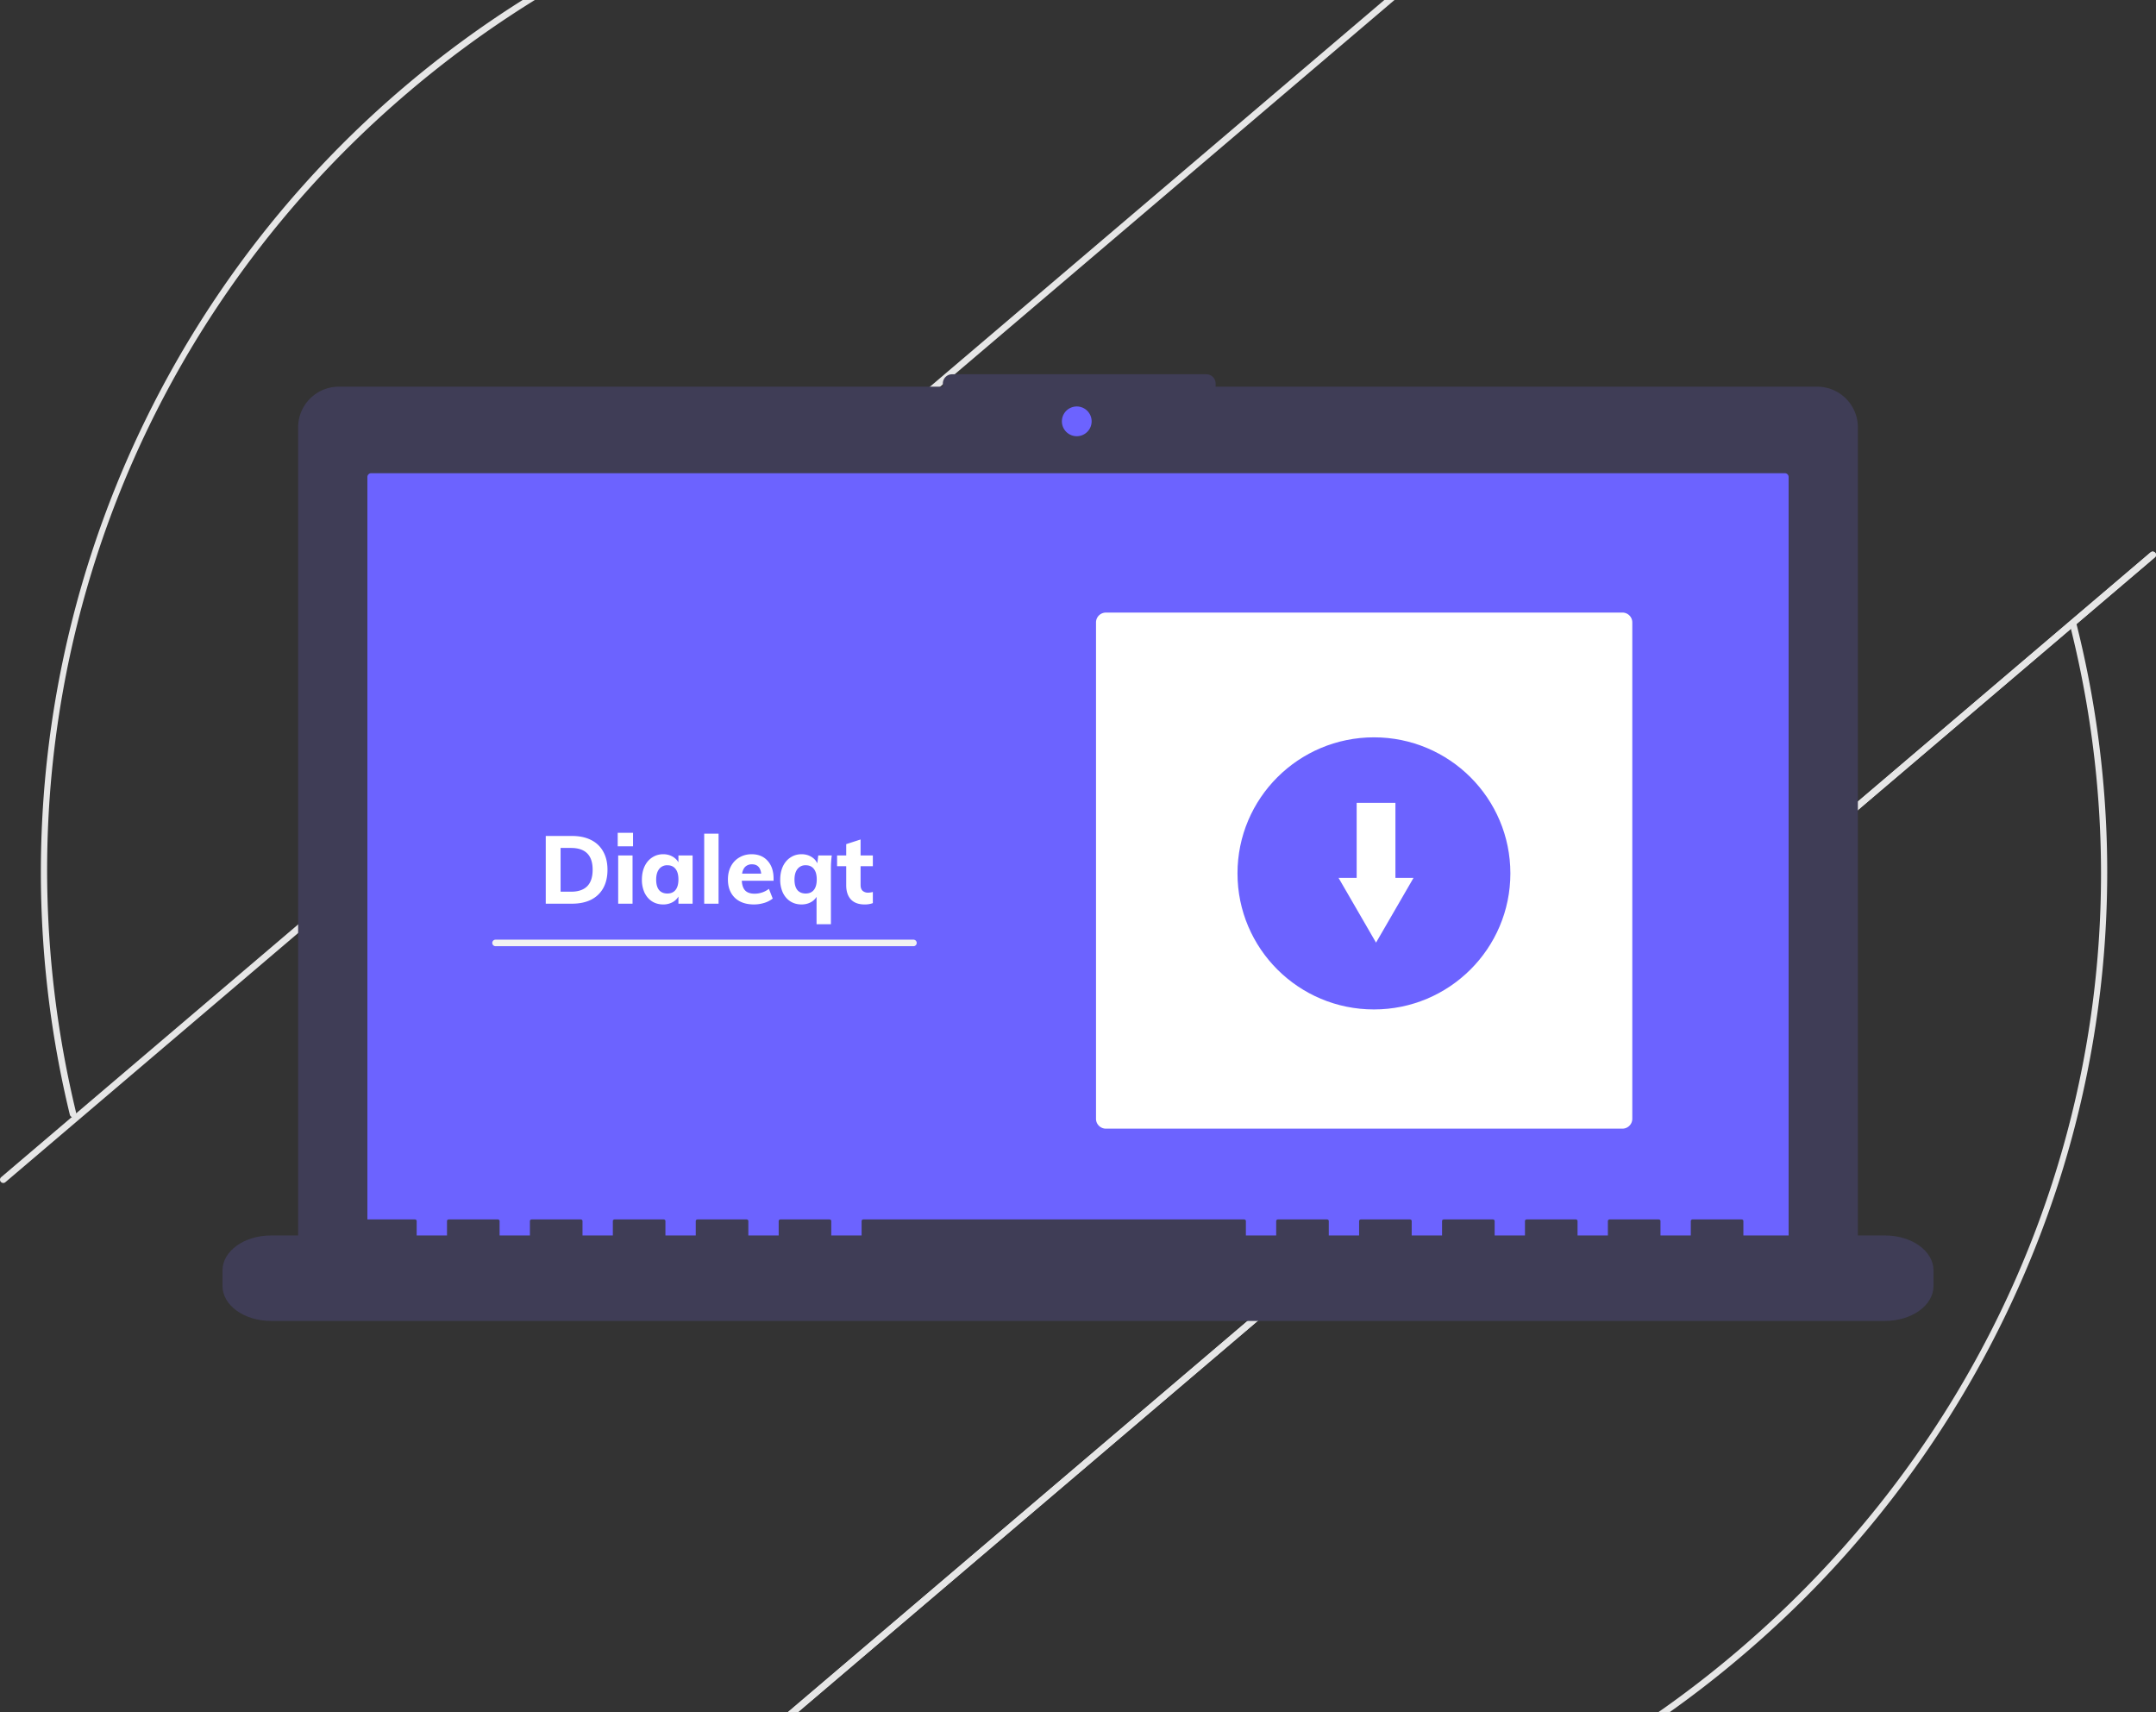 <svg width="136" height="108" fill="none" xmlns="http://www.w3.org/2000/svg"><rect width="100%" height="100%" fill="#333333" stroke="none"/><g clip-path="url(#a)"><path d="M4.449 70.396a.206.206 0 0 1-.044-.086 64.955 64.955 0 0 1 1.38-35.455A65.014 65.014 0 0 1 25.59 5.403 65.113 65.113 0 0 1 57.928-9.275a65.144 65.144 0 0 1 35.235 4.468.207.207 0 1 1-.163.381c-22.716-9.65-48.492-5.716-67.27 10.264C7.065 21.72-.95 46.388 4.808 70.213a.207.207 0 0 1-.36.183zM42.388 114.888a.206.206 0 0 1 .102-.334.205.205 0 0 1 .136.008c22.63 9.468 48.283 5.483 66.947-10.399 18.955-16.13 27.004-40.926 21.007-64.71a.207.207 0 0 1 .368-.174.219.219 0 0 1 .035.072 64.109 64.109 0 0 1-1.066 35.056 65.468 65.468 0 0 1-20.075 30.071 65.122 65.122 0 0 1-67.376 10.467.209.209 0 0 1-.078-.057z" fill="#E6E6E6"/><path d="M37.592 118.568a.208.208 0 0 1 .023-.292l98.043-83.434a.207.207 0 1 1 .269.315l-98.043 83.435a.212.212 0 0 1-.229.027.215.215 0 0 1-.063-.051zM.05 74.542a.207.207 0 0 1 .023-.292L98.116-9.185a.208.208 0 0 1 .27.316L.341 74.565a.207.207 0 0 1-.292-.023z" fill="#E6E6E6"/><path d="M37.592 118.568a.208.208 0 0 1 .023-.292l98.043-83.434a.207.207 0 1 1 .269.315l-98.043 83.435a.212.212 0 0 1-.229.027.215.215 0 0 1-.063-.051z" fill="#E6E6E6"/><path d="M114.627 24.389H76.681v-.199a.583.583 0 0 0-.583-.583h-16.04a.584.584 0 0 0-.583.583v.199H21.373a2.568 2.568 0 0 0-2.567 2.564V78.86a2.563 2.563 0 0 0 2.567 2.564h93.254a2.567 2.567 0 0 0 2.567-2.564V26.953a2.565 2.565 0 0 0-2.567-2.564z" fill="#3F3D56"/><path d="M23.415 29.846a.241.241 0 0 0-.24.24v49.235a.24.24 0 0 0 .24.24h89.171a.24.24 0 0 0 .24-.24V30.086a.24.24 0 0 0-.24-.24H23.415z" fill="#6C63FF"/><path d="M34.426 52.728h1.65c.468 0 .87.084 1.206.252.336.168.592.412.768.732.18.32.27.702.27 1.146 0 .448-.088.832-.264 1.152-.176.32-.432.566-.768.738-.336.168-.74.252-1.212.252h-1.65v-4.272zm1.59 3.516c.912 0 1.368-.462 1.368-1.386 0-.916-.456-1.374-1.368-1.374h-.654v2.76h.654zm2.979-2.286h.906V57h-.906v-3.042zm.936-1.428v.852h-.966v-.852h.966zm3.758 1.428V57h-.894v-.45a.957.957 0 0 1-.39.366 1.21 1.21 0 0 1-.57.132c-.264 0-.498-.064-.702-.192-.2-.128-.358-.31-.474-.546a1.937 1.937 0 0 1-.168-.828c0-.312.056-.59.168-.834.116-.244.276-.432.48-.564.204-.136.436-.204.696-.204.212 0 .402.046.57.138a.999.999 0 0 1 .39.372v-.432h.894zm-1.59 2.4c.224 0 .396-.076.516-.228.12-.152.18-.372.18-.66 0-.288-.06-.508-.18-.66-.12-.156-.292-.234-.516-.234a.623.623 0 0 0-.522.24c-.124.16-.186.382-.186.666 0 .284.06.502.18.654.124.148.3.222.528.222zm2.322-3.774h.906V57h-.906v-4.416zm4.376 2.97h-2.004c.016.284.09.492.222.624.132.128.328.192.588.192a1.492 1.492 0 0 0 .9-.306l.24.612a1.633 1.633 0 0 1-.54.276 2.21 2.21 0 0 1-.642.096c-.512 0-.914-.14-1.206-.42-.292-.284-.438-.67-.438-1.158 0-.308.062-.582.186-.822.128-.244.306-.432.534-.564.228-.136.486-.204.774-.204.428 0 .766.14 1.014.42.248.276.372.65.372 1.122v.132zm-1.362-1.038a.594.594 0 0 0-.42.15c-.104.1-.172.246-.204.438h1.206c-.048-.392-.242-.588-.582-.588zm5.033-.558a6.135 6.135 0 0 0-.054.87v3.468h-.906v-1.728a.93.93 0 0 1-.39.354c-.164.084-.35.126-.558.126-.264 0-.498-.064-.702-.192-.2-.128-.358-.31-.474-.546a1.937 1.937 0 0 1-.168-.828c0-.312.056-.59.168-.834.116-.244.276-.432.48-.564.204-.136.436-.204.696-.204.228 0 .43.052.606.156.18.104.31.244.39.42l.06-.498h.852zm-1.644 2.4c.224 0 .396-.076.516-.228.12-.152.18-.372.18-.66 0-.288-.06-.508-.18-.66-.12-.156-.292-.234-.516-.234a.623.623 0 0 0-.522.24c-.124.16-.186.382-.186.666 0 .284.06.502.18.654.124.148.3.222.528.222zm3.461-1.722v1.182c0 .168.044.292.132.372a.505.505 0 0 0 .342.114c.088 0 .188-.014.3-.042v.702a1.442 1.442 0 0 1-.522.084c-.376 0-.664-.106-.864-.318-.196-.212-.294-.51-.294-.894v-1.2h-.576v-.678h.576v-.714l.906-.294v1.008h.774v.678h-.774z" fill="#fff"/><path d="M67.922 27.514a.938.938 0 1 0 0-1.876.938.938 0 0 0 0 1.876z" fill="#6C63FF"/><path d="M118.903 77.926h-8.931v-.922c0-.05-.057-.091-.127-.091h-3.062c-.07 0-.128.04-.128.091v.922h-1.913v-.922c0-.05-.057-.091-.128-.091h-3.062c-.07 0-.127.04-.127.091v.922h-1.914v-.922c0-.05-.057-.091-.127-.091h-3.062c-.07 0-.128.04-.128.091v.922h-1.913v-.922c0-.05-.058-.091-.128-.091h-3.062c-.07 0-.127.04-.127.091v.922H89.05v-.922c0-.05-.057-.091-.128-.091h-3.061c-.07 0-.128.04-.128.091v.922h-1.914v-.922c0-.05-.057-.091-.127-.091H80.63c-.07 0-.128.04-.128.091v.922H78.59v-.922c0-.05-.057-.091-.128-.091H54.477c-.07 0-.127.04-.127.091v.922h-1.914v-.922c0-.05-.057-.091-.128-.091h-3.062c-.07 0-.127.04-.127.091v.922h-1.914v-.922c0-.05-.057-.091-.127-.091h-3.062c-.07 0-.128.04-.128.091v.922h-1.913v-.922c0-.05-.057-.091-.128-.091h-3.062c-.07 0-.127.04-.127.091v.922h-1.914v-.922c0-.05-.057-.091-.127-.091h-3.062c-.07 0-.128.04-.128.091v.922h-1.913v-.922c0-.05-.058-.091-.128-.091h-3.062c-.07 0-.128.04-.128.091v.922h-1.913v-.922c0-.05-.057-.091-.128-.091h-3.062c-.07 0-.127.04-.127.091v.922h-5.869c-1.69 0-3.061.984-3.061 2.199v.994c0 1.214 1.37 2.199 3.062 2.199h101.805c1.691 0 3.061-.985 3.061-2.2v-.993c0-1.215-1.37-2.2-3.061-2.2z" fill="#3F3D56"/><path d="M57.618 59.682H31.26a.209.209 0 0 1-.208-.207.207.207 0 0 1 .208-.207h26.357a.207.207 0 0 1 .08.399.209.209 0 0 1-.08.015z" fill="#F2F2F2"/><path d="M102.342 38.639H69.759a.622.622 0 0 0-.623.622v31.306c0 .343.279.622.623.622h32.583a.623.623 0 0 0 .623-.622V39.26a.622.622 0 0 0-.623-.622z" fill="#fff"/><path d="M86.668 63.67c4.753 0 8.606-3.842 8.606-8.582s-3.853-8.581-8.606-8.581c-4.754 0-8.607 3.842-8.607 8.581 0 4.74 3.853 8.582 8.606 8.582z" fill="#6C63FF"/><path d="M88.023 55.373v-4.734h-2.445v4.734h-1.142l1.182 2.041 1.182 2.042 1.183-2.042 1.182-2.041h-1.142z" fill="#fff"/></g><defs><clipPath id="a"><path fill="#fff" d="M0 0h136v108H0z"/></clipPath></defs></svg>